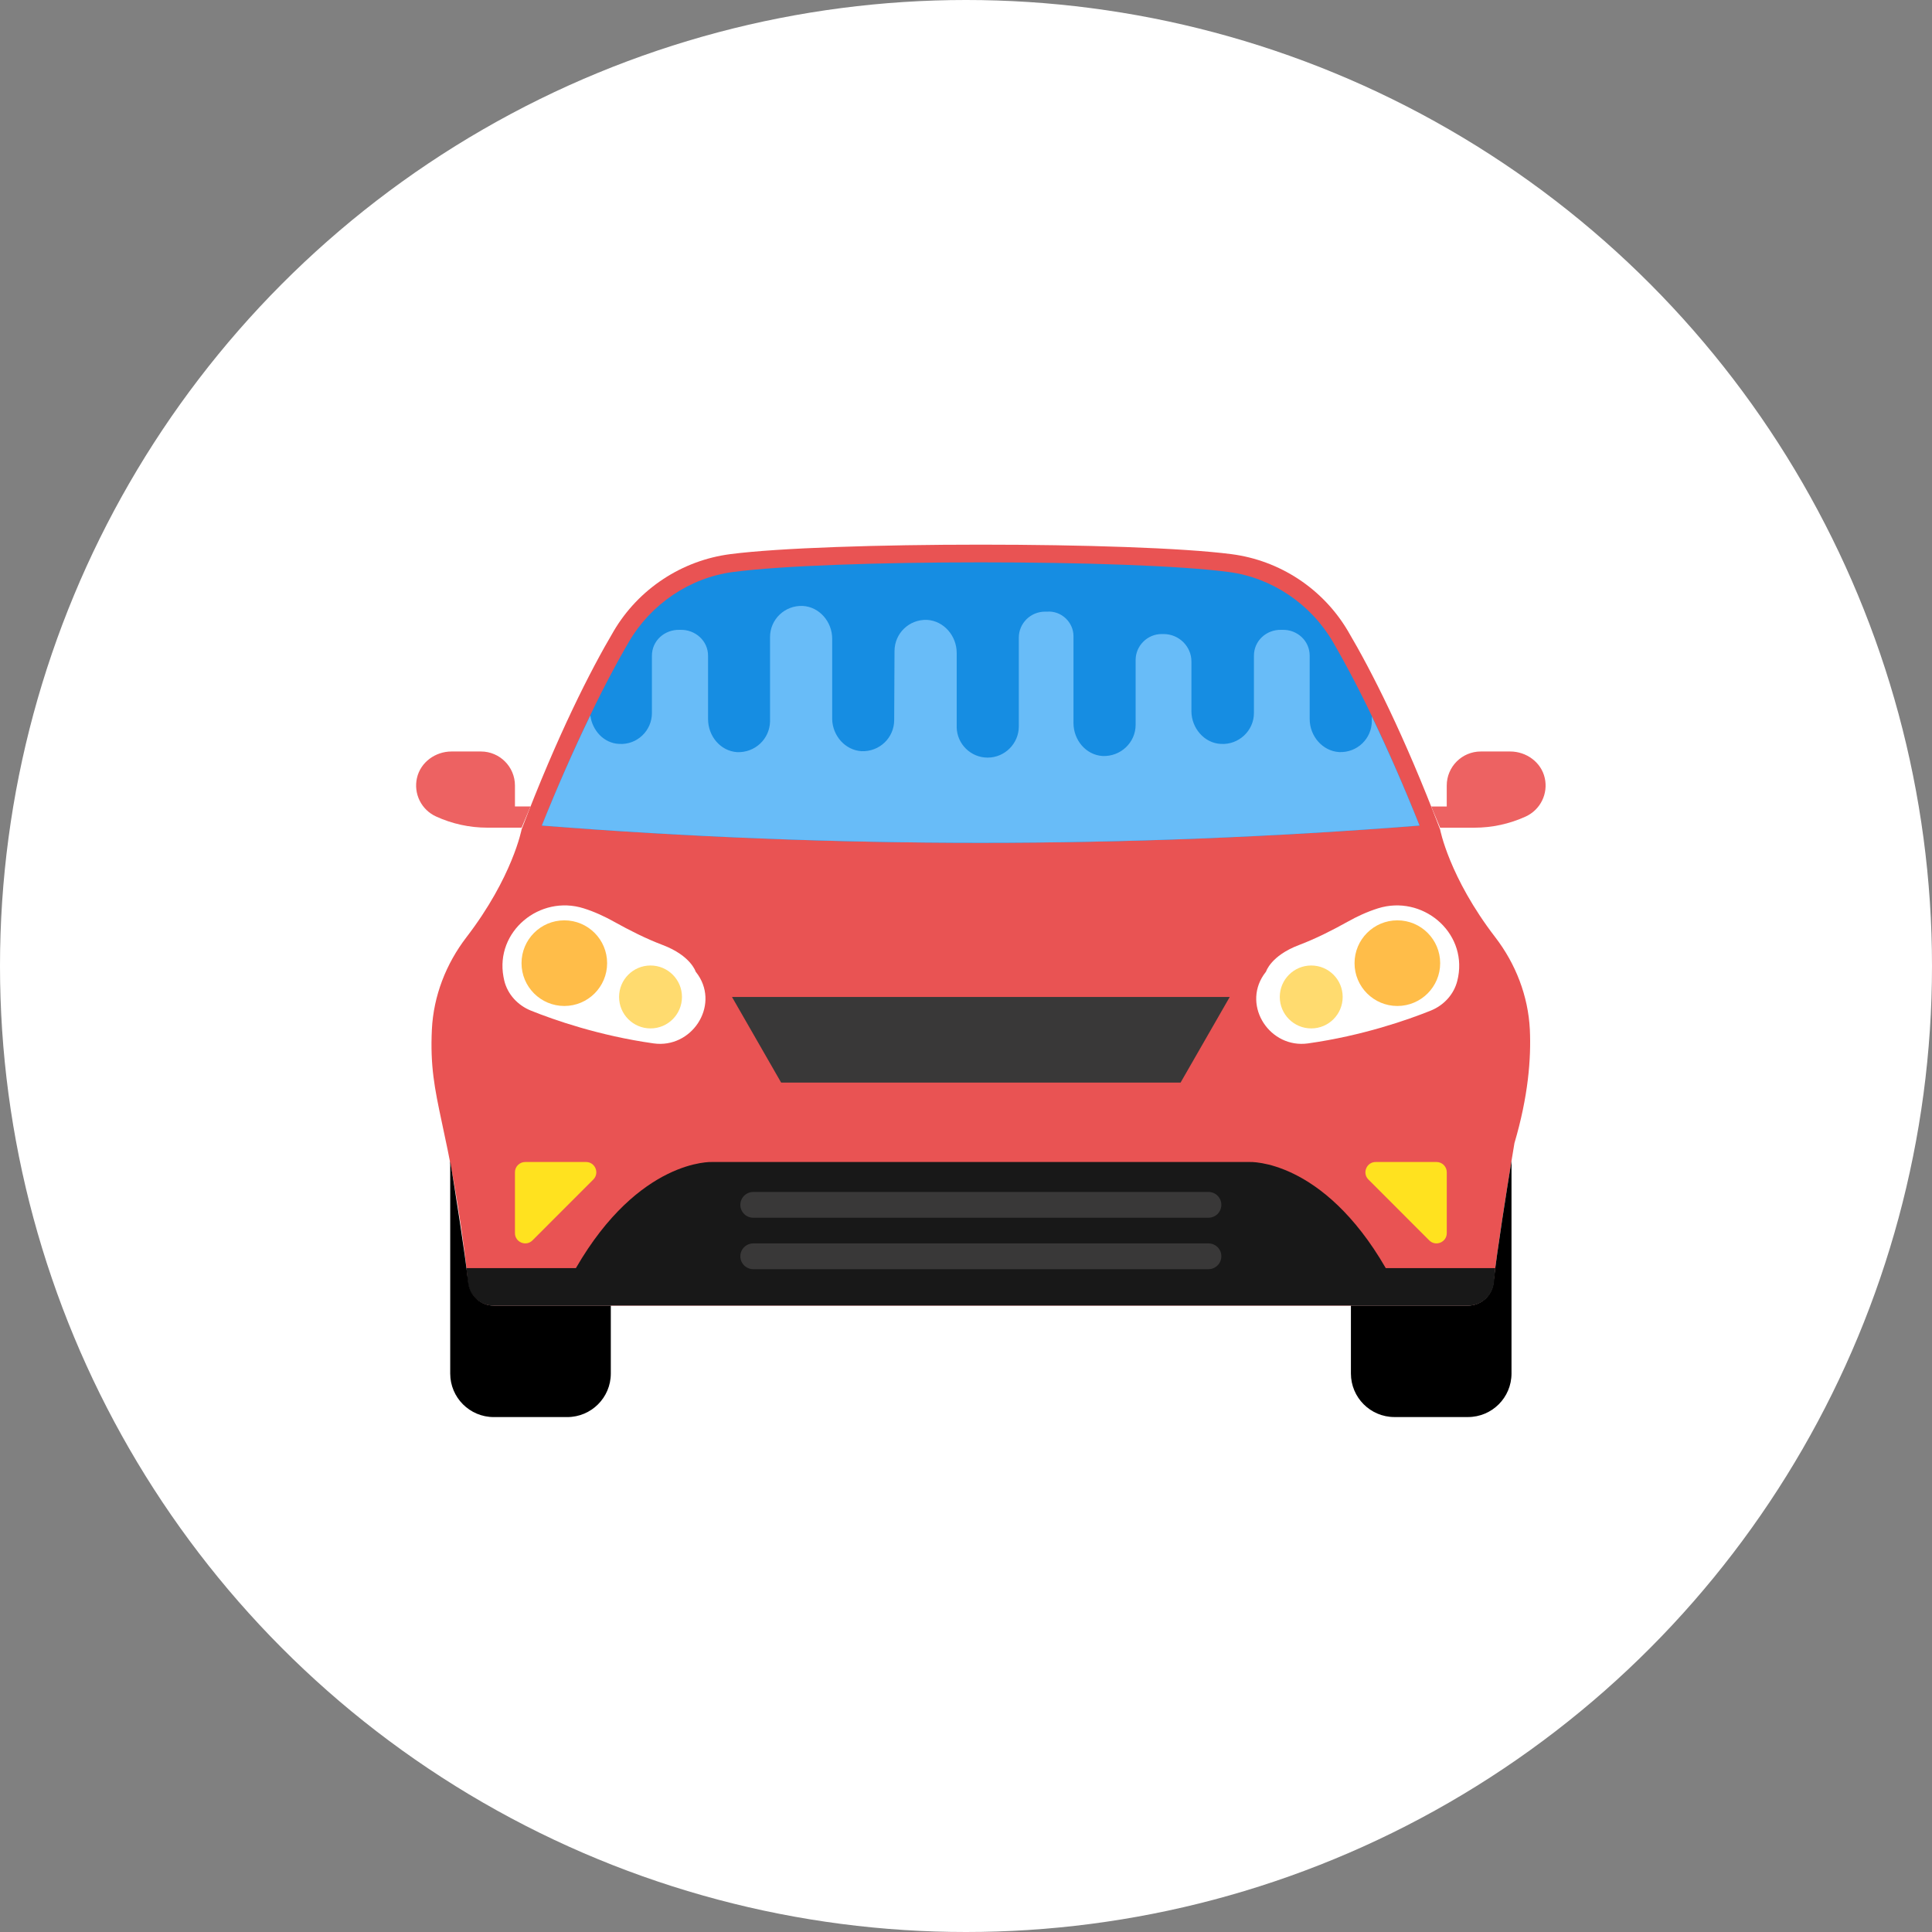<svg width="65" height="65" viewBox="0 0 65 65" fill="none" xmlns="http://www.w3.org/2000/svg">
<rect x="0" y="0" width="65" height="65" fill="#808080" stroke="none"/>
<circle cx="32.5" cy="32.5" r="32.5" fill="white"/>
<g clip-path="url(#clip0_33_4584)">
<path d="M51.47 34.637C51.414 33.509 50.995 32.428 50.306 31.532C48.752 29.51 48.45 27.904 48.45 27.904C47.23 24.708 46.146 22.579 45.349 21.228C44.511 19.809 43.061 18.853 41.425 18.643C38.137 18.218 27.86 18.218 24.572 18.643C23.765 18.747 22.992 19.035 22.313 19.483C21.633 19.931 21.064 20.527 20.65 21.228C19.853 22.579 18.77 24.708 17.549 27.904C17.549 27.904 17.246 29.51 15.693 31.532C15.005 32.428 14.585 33.509 14.53 34.637C14.413 37.085 15.122 37.623 15.756 43.161C15.78 43.372 15.881 43.566 16.039 43.707C16.197 43.848 16.402 43.925 16.613 43.925H49.388C49.827 43.925 50.195 43.596 50.245 43.161C50.423 41.608 50.952 38.458 50.952 38.458C51.415 36.891 51.516 35.615 51.47 34.637Z" fill="#E95353"/>
<path d="M47.76 27.776C46.798 25.369 45.817 23.267 44.841 21.591C44.101 20.324 42.796 19.439 41.352 19.246C38.056 18.809 27.921 18.812 24.649 19.246C23.205 19.439 21.9 20.324 21.16 21.591C20.171 23.288 19.177 25.419 18.23 27.776C28.058 28.549 37.931 28.549 47.76 27.776Z" fill="#168DE2"/>
<path d="M46.364 30.559C45.989 30.677 45.64 30.842 45.348 31.006C44.816 31.303 44.27 31.579 43.7 31.796C42.754 32.154 42.594 32.69 42.594 32.69C42.566 32.727 42.538 32.763 42.512 32.801C41.795 33.867 42.736 35.284 44.008 35.104C45.848 34.844 47.363 34.311 48.133 34.002C48.573 33.825 48.917 33.457 49.03 32.995C49.041 32.951 49.05 32.907 49.059 32.864C49.342 31.34 47.845 30.097 46.364 30.559Z" fill="white"/>
<path d="M48.33 39.094H46.284C45.976 39.094 45.822 39.466 46.039 39.684L48.085 41.731C48.302 41.948 48.675 41.794 48.675 41.486V39.44C48.675 39.394 48.666 39.349 48.649 39.307C48.632 39.266 48.606 39.227 48.574 39.195C48.542 39.163 48.504 39.138 48.462 39.12C48.42 39.103 48.375 39.094 48.33 39.094Z" fill="#FFE21F"/>
<path d="M50.245 43.159C50.221 43.37 50.12 43.564 49.962 43.706C49.804 43.847 49.599 43.925 49.387 43.925H45.45V46.21C45.45 47.018 46.105 47.675 46.915 47.675H49.388C50.197 47.675 50.853 47.02 50.853 46.21V39.057C50.691 40.048 50.375 42.027 50.245 43.159Z" fill="black"/>
<path d="M51.972 26.176C51.853 25.644 51.353 25.283 50.808 25.283H49.82C49.187 25.283 48.674 25.796 48.674 26.429V27.133H48.151L48.451 27.847H49.603C50.199 27.847 50.789 27.719 51.331 27.471C51.57 27.361 51.764 27.173 51.881 26.937C51.998 26.701 52.03 26.433 51.972 26.176Z" fill="#ED6262"/>
<path d="M47.013 33.845C47.808 33.845 48.453 33.2 48.453 32.405C48.453 31.609 47.808 30.964 47.013 30.964C46.217 30.964 45.572 31.609 45.572 32.405C45.572 33.2 46.217 33.845 47.013 33.845Z" fill="#FFBD49"/>
<path d="M44.115 34.6C44.7 34.6 45.173 34.126 45.173 33.541C45.173 32.957 44.7 32.483 44.115 32.483C43.531 32.483 43.057 32.957 43.057 33.541C43.057 34.126 43.531 34.6 44.115 34.6Z" fill="#FFDB6F"/>
<path d="M41.373 33.542L39.719 36.423H26.281L24.627 33.542H41.373Z" fill="#393838"/>
<path d="M23.487 32.801C23.461 32.763 23.434 32.725 23.405 32.69C23.405 32.69 23.244 32.154 22.299 31.795C21.729 31.579 21.184 31.302 20.651 31.006C20.358 30.842 20.01 30.677 19.634 30.559C18.155 30.096 16.657 31.339 16.939 32.864C16.947 32.908 16.956 32.951 16.966 32.995C17.079 33.457 17.423 33.825 17.864 34.002C18.633 34.311 20.148 34.844 21.989 35.104C23.262 35.284 24.204 33.866 23.487 32.801Z" fill="white"/>
<path d="M19.716 39.094H17.67C17.625 39.094 17.58 39.103 17.538 39.12C17.496 39.138 17.458 39.163 17.426 39.195C17.394 39.227 17.368 39.266 17.351 39.307C17.333 39.349 17.325 39.394 17.325 39.44V41.486C17.325 41.794 17.698 41.948 17.915 41.731L19.961 39.684C20.178 39.467 20.024 39.094 19.716 39.094Z" fill="#FFE21F"/>
<path d="M46.623 42.665C44.493 38.979 42.043 39.094 42.043 39.094H23.956C23.956 39.094 21.507 38.979 19.375 42.665H15.693L15.738 43.14C15.758 43.355 15.857 43.554 16.016 43.7C16.176 43.845 16.384 43.925 16.599 43.925H49.401C49.617 43.925 49.824 43.845 49.984 43.7C50.143 43.554 50.242 43.355 50.262 43.14L50.307 42.665L46.623 42.665Z" fill="#181818"/>
<path d="M16.613 43.926C16.401 43.926 16.196 43.848 16.038 43.707C15.88 43.566 15.779 43.371 15.755 43.16C15.625 42.029 15.308 40.048 15.147 39.059V46.211C15.147 47.02 15.802 47.676 16.612 47.676H19.084C19.893 47.676 20.55 47.021 20.55 46.211V43.926H16.613V43.926Z" fill="black"/>
<path d="M17.325 27.133V26.429C17.325 25.796 16.811 25.283 16.18 25.283H15.192C14.647 25.283 14.147 25.644 14.028 26.176C13.97 26.433 14.002 26.701 14.119 26.937C14.236 27.172 14.43 27.36 14.669 27.469C15.211 27.718 15.801 27.846 16.397 27.846H17.549L17.849 27.132H17.325V27.133Z" fill="#ED6262"/>
<path d="M18.986 33.845C19.782 33.845 20.426 33.2 20.426 32.405C20.426 31.609 19.782 30.964 18.986 30.964C18.19 30.964 17.546 31.609 17.546 32.405C17.546 33.2 18.19 33.845 18.986 33.845Z" fill="#FFBD49"/>
<path d="M21.886 34.6C22.47 34.6 22.944 34.126 22.944 33.541C22.944 32.957 22.47 32.483 21.886 32.483C21.302 32.483 20.828 32.957 20.828 33.541C20.828 34.126 21.302 34.6 21.886 34.6Z" fill="#FFDB6F"/>
<path d="M40.658 40.102H25.342C25.227 40.103 25.116 40.148 25.035 40.23C24.954 40.311 24.908 40.421 24.908 40.536C24.908 40.593 24.919 40.649 24.941 40.702C24.963 40.755 24.995 40.802 25.035 40.843C25.075 40.883 25.123 40.915 25.176 40.937C25.228 40.958 25.285 40.969 25.342 40.969H40.657C40.772 40.969 40.882 40.924 40.964 40.843C41.045 40.761 41.09 40.651 41.091 40.536C41.092 40.296 40.897 40.102 40.658 40.102ZM40.658 41.833H25.342C25.227 41.833 25.116 41.879 25.035 41.96C24.954 42.041 24.908 42.151 24.908 42.266C24.908 42.323 24.919 42.38 24.941 42.432C24.963 42.485 24.995 42.533 25.035 42.573C25.075 42.613 25.123 42.645 25.176 42.667C25.228 42.689 25.285 42.7 25.342 42.7H40.657C40.772 42.7 40.882 42.654 40.964 42.573C41.045 42.491 41.09 42.381 41.091 42.266C41.092 42.026 40.897 41.833 40.658 41.833Z" fill="#393838"/>
<path d="M46.154 24.104V24.252C46.154 24.85 45.664 25.328 45.055 25.303C44.493 25.268 44.063 24.765 44.063 24.192V22.061C44.063 21.559 43.645 21.177 43.143 21.19H43.107C42.605 21.178 42.187 21.56 42.187 22.061V23.989C42.187 24.586 41.673 25.065 41.075 25.028C40.514 25.004 40.084 24.49 40.084 23.928V22.253C40.084 21.75 39.666 21.332 39.151 21.332H39.08C38.602 21.332 38.207 21.727 38.207 22.205V24.384C38.207 24.982 37.705 25.459 37.096 25.435C36.534 25.4 36.116 24.897 36.116 24.324V21.402C36.116 20.937 35.71 20.543 35.231 20.578H35.16C34.67 20.578 34.277 20.972 34.277 21.451V24.438C34.277 25.011 33.811 25.489 33.226 25.489C32.664 25.489 32.199 25.035 32.187 24.473V21.966C32.187 21.393 31.757 20.892 31.195 20.855C30.586 20.831 30.095 21.309 30.095 21.906L30.084 24.222C30.084 24.819 29.594 25.296 28.984 25.273C28.433 25.238 28.015 24.754 27.998 24.205V21.488C27.998 20.924 27.574 20.419 27.01 20.386C26.406 20.36 25.907 20.836 25.907 21.434V24.281C25.89 24.864 25.401 25.328 24.801 25.305C24.24 25.269 23.822 24.767 23.822 24.193V22.061C23.822 21.559 23.392 21.177 22.889 21.19H22.866C22.352 21.178 21.933 21.56 21.933 22.061V23.989C21.933 24.586 21.431 25.065 20.834 25.028C20.314 25.008 19.927 24.573 19.86 24.07C19.308 25.213 18.761 26.452 18.229 27.775C28.057 28.549 37.931 28.549 47.759 27.775C47.229 26.448 46.692 25.225 46.154 24.104Z" fill="#68BCF8"/>
</g>
<defs>
<clipPath id="clip0_33_4584">
<rect width="38" height="38" fill="white" transform="translate(14 14)"/>
</clipPath>
</defs>
</svg>

